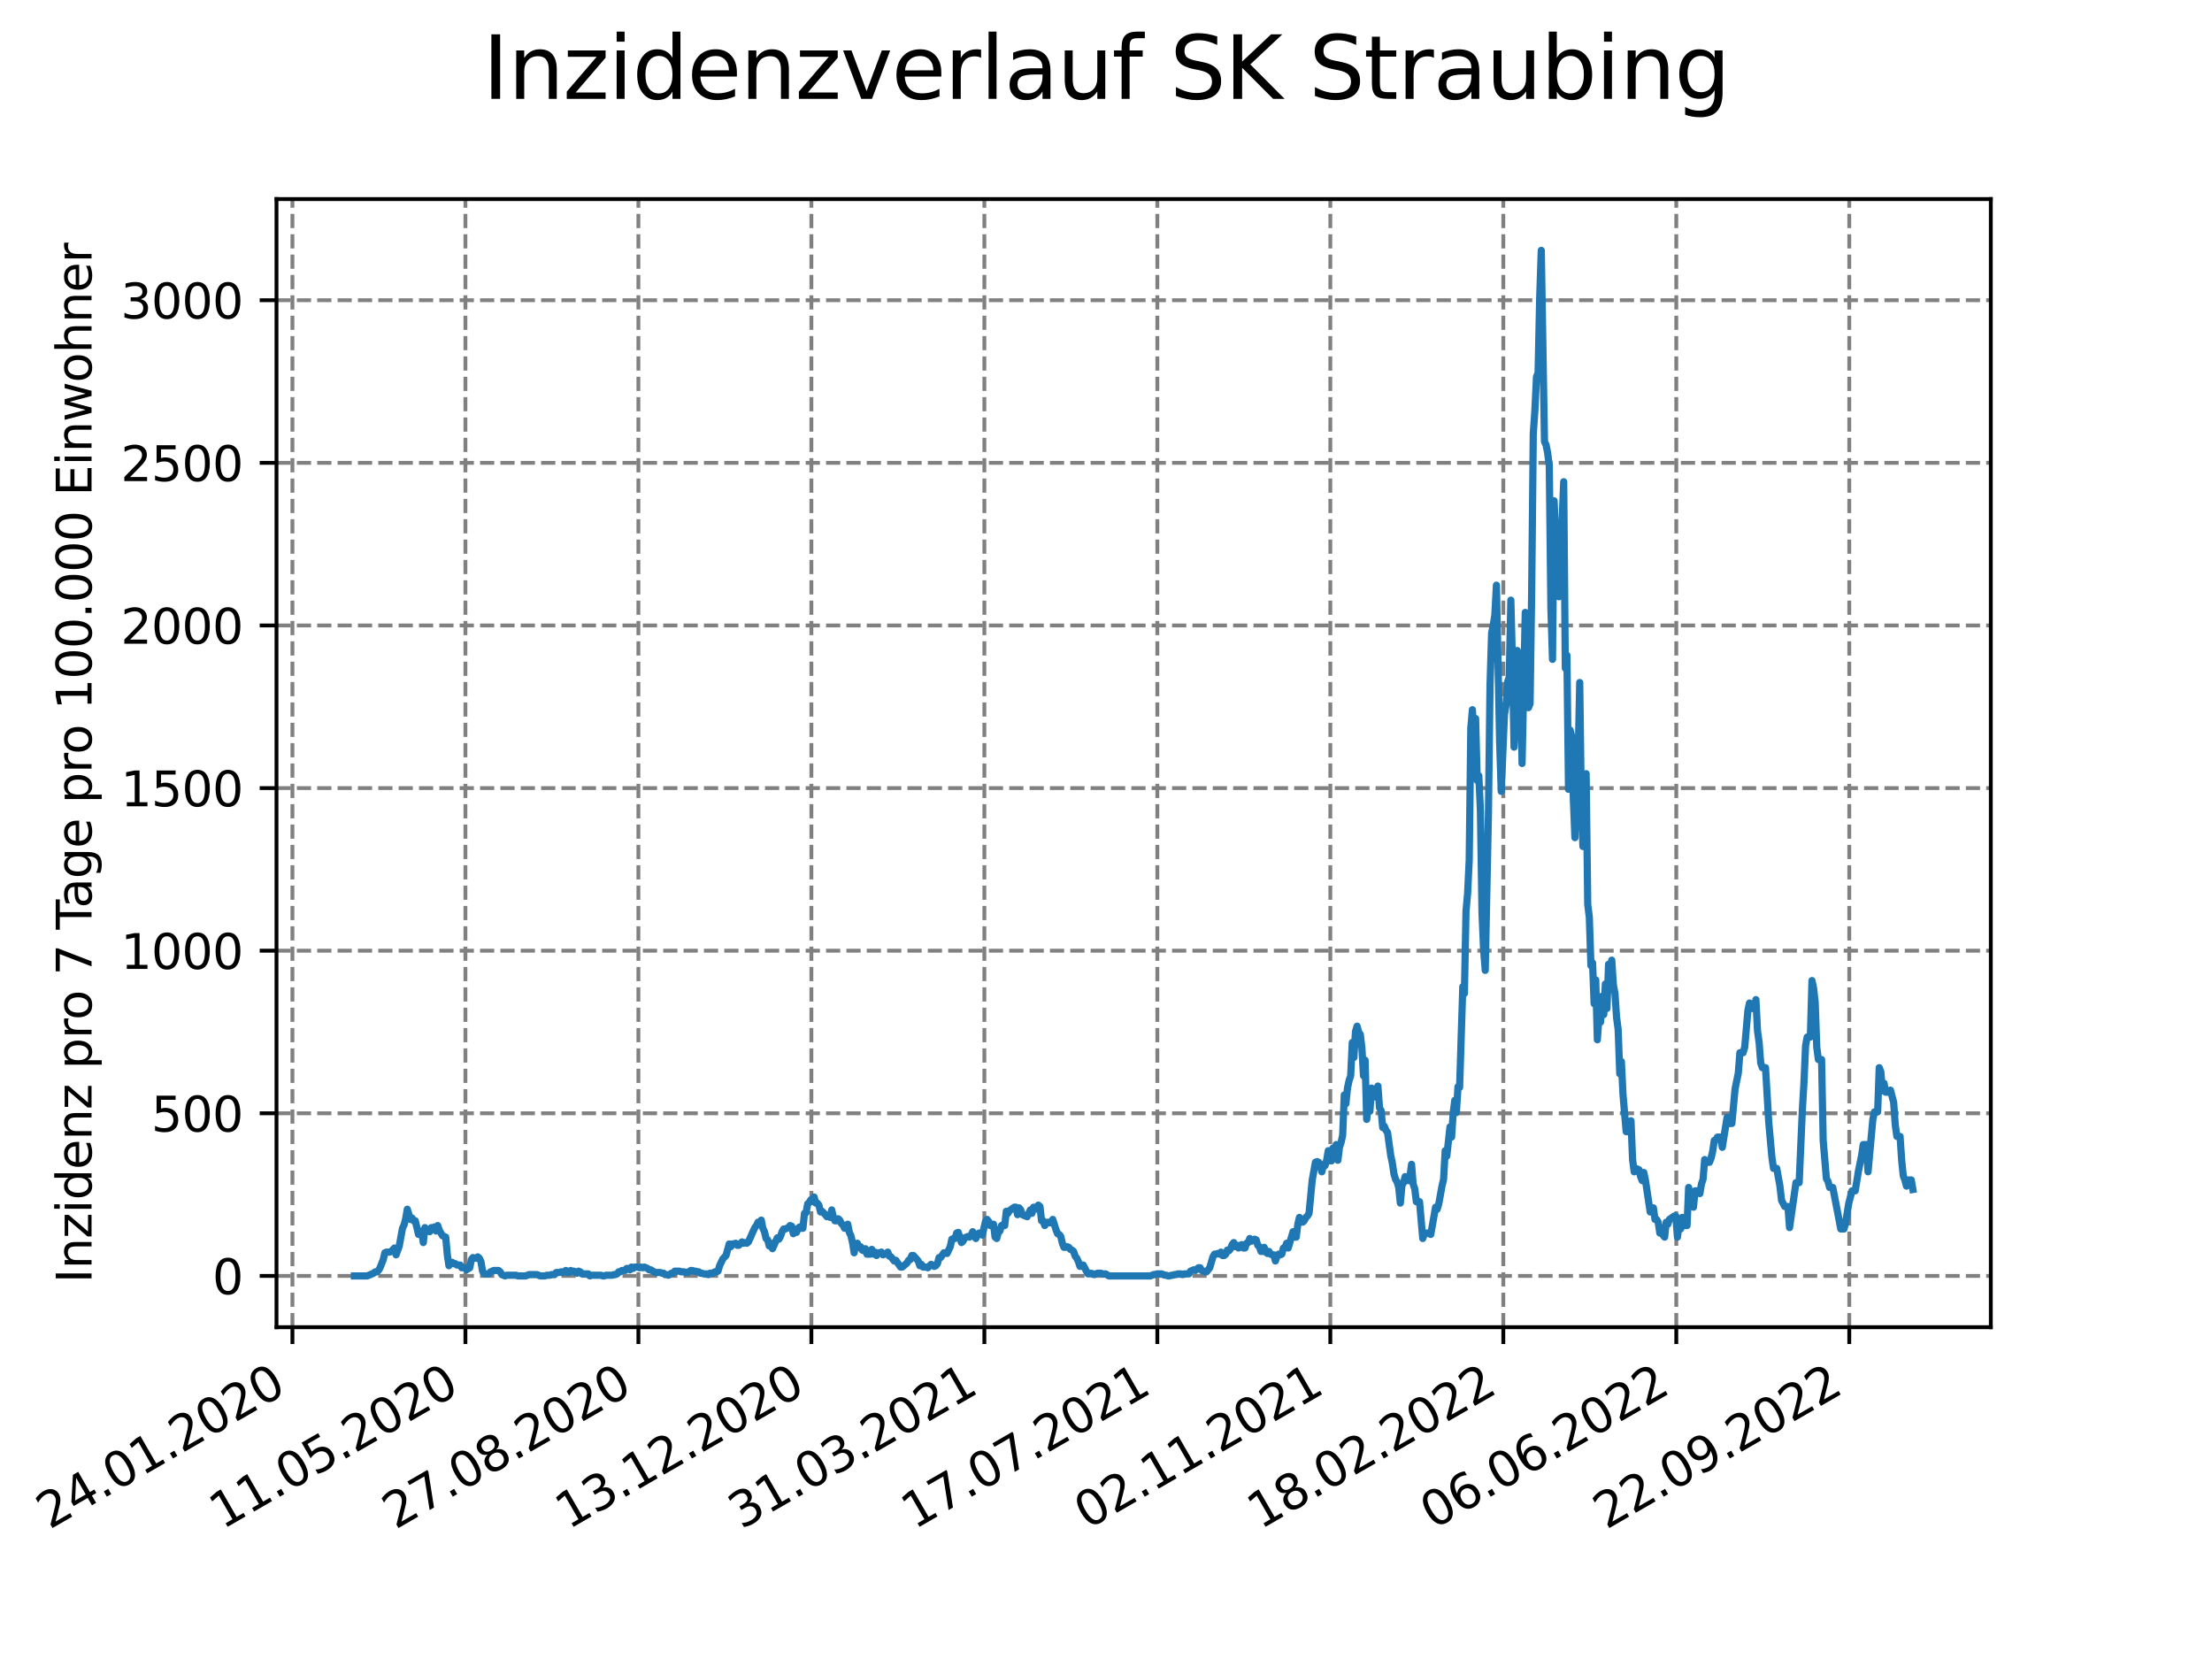 <?xml version="1.0" encoding="utf-8" standalone="no"?>
<!DOCTYPE svg PUBLIC "-//W3C//DTD SVG 1.1//EN"
  "http://www.w3.org/Graphics/SVG/1.1/DTD/svg11.dtd">
<svg xmlns:xlink="http://www.w3.org/1999/xlink" width="460.8pt" height="345.6pt" viewBox="0 0 460.8 345.6" xmlns="http://www.w3.org/2000/svg" version="1.1">
 <defs>
  <style type="text/css">*{stroke-linejoin: round; stroke-linecap: butt}</style>
 </defs>
 <g id="figure_1">
  <g id="patch_1">
   <path d="M 0 345.6 
L 460.8 345.6 
L 460.8 0 
L 0 0 
z
" style="fill: #ffffff"/>
  </g>
  <g id="axes_1">
   <g id="patch_2">
    <path d="M 57.6 276.48 
L 414.72 276.48 
L 414.72 41.472 
L 57.6 41.472 
z
" style="fill: #ffffff"/>
   </g>
   <g id="matplotlib.axis_1">
    <g id="xtick_1">
     <g id="line2d_1">
      <path d="M 60.917 276.48 
L 60.917 41.472 
" clip-path="url(#p230c31177e)" style="fill: none; stroke-dasharray: 2.96,1.28; stroke-dashoffset: 0; stroke: #808080; stroke-width: 0.8"/>
     </g>
     <g id="line2d_2">
      <defs>
       <path id="m45a1f964cc" d="M 0 0 
L 0 3.5 
" style="stroke: #000000; stroke-width: 0.8"/>
      </defs>
      <g>
       <use xlink:href="#m45a1f964cc" x="60.917" y="276.48" style="stroke: #000000; stroke-width: 0.8"/>
      </g>
     </g>
     <g id="text_1">
      <!-- 24.01.2020 -->
      <g transform="translate(10.292 318.689) rotate(-30) scale(0.1 -0.1)">
       <defs>
        <path id="DejaVuSans-32" d="M 1228 531 
L 3431 531 
L 3431 0 
L 469 0 
L 469 531 
Q 828 903 1448 1529 
Q 2069 2156 2228 2338 
Q 2531 2678 2651 2914 
Q 2772 3150 2772 3378 
Q 2772 3750 2511 3984 
Q 2250 4219 1831 4219 
Q 1534 4219 1204 4116 
Q 875 4013 500 3803 
L 500 4441 
Q 881 4594 1212 4672 
Q 1544 4750 1819 4750 
Q 2544 4750 2975 4387 
Q 3406 4025 3406 3419 
Q 3406 3131 3298 2873 
Q 3191 2616 2906 2266 
Q 2828 2175 2409 1742 
Q 1991 1309 1228 531 
z
" transform="scale(0.016)"/>
        <path id="DejaVuSans-34" d="M 2419 4116 
L 825 1625 
L 2419 1625 
L 2419 4116 
z
M 2253 4666 
L 3047 4666 
L 3047 1625 
L 3713 1625 
L 3713 1100 
L 3047 1100 
L 3047 0 
L 2419 0 
L 2419 1100 
L 313 1100 
L 313 1709 
L 2253 4666 
z
" transform="scale(0.016)"/>
        <path id="DejaVuSans-2e" d="M 684 794 
L 1344 794 
L 1344 0 
L 684 0 
L 684 794 
z
" transform="scale(0.016)"/>
        <path id="DejaVuSans-30" d="M 2034 4250 
Q 1547 4250 1301 3770 
Q 1056 3291 1056 2328 
Q 1056 1369 1301 889 
Q 1547 409 2034 409 
Q 2525 409 2770 889 
Q 3016 1369 3016 2328 
Q 3016 3291 2770 3770 
Q 2525 4250 2034 4250 
z
M 2034 4750 
Q 2819 4750 3233 4129 
Q 3647 3509 3647 2328 
Q 3647 1150 3233 529 
Q 2819 -91 2034 -91 
Q 1250 -91 836 529 
Q 422 1150 422 2328 
Q 422 3509 836 4129 
Q 1250 4750 2034 4750 
z
" transform="scale(0.016)"/>
        <path id="DejaVuSans-31" d="M 794 531 
L 1825 531 
L 1825 4091 
L 703 3866 
L 703 4441 
L 1819 4666 
L 2450 4666 
L 2450 531 
L 3481 531 
L 3481 0 
L 794 0 
L 794 531 
z
" transform="scale(0.016)"/>
       </defs>
       <use xlink:href="#DejaVuSans-32"/>
       <use xlink:href="#DejaVuSans-34" x="63.623"/>
       <use xlink:href="#DejaVuSans-2e" x="127.246"/>
       <use xlink:href="#DejaVuSans-30" x="159.033"/>
       <use xlink:href="#DejaVuSans-31" x="222.656"/>
       <use xlink:href="#DejaVuSans-2e" x="286.279"/>
       <use xlink:href="#DejaVuSans-32" x="318.066"/>
       <use xlink:href="#DejaVuSans-30" x="381.689"/>
       <use xlink:href="#DejaVuSans-32" x="445.312"/>
       <use xlink:href="#DejaVuSans-30" x="508.936"/>
      </g>
     </g>
    </g>
    <g id="xtick_2">
     <g id="line2d_3">
      <path d="M 96.953 276.48 
L 96.953 41.472 
" clip-path="url(#p230c31177e)" style="fill: none; stroke-dasharray: 2.96,1.28; stroke-dashoffset: 0; stroke: #808080; stroke-width: 0.8"/>
     </g>
     <g id="line2d_4">
      <g>
       <use xlink:href="#m45a1f964cc" x="96.953" y="276.48" style="stroke: #000000; stroke-width: 0.8"/>
      </g>
     </g>
     <g id="text_2">
      <!-- 11.05.2020 -->
      <g transform="translate(46.328 318.689) rotate(-30) scale(0.1 -0.1)">
       <defs>
        <path id="DejaVuSans-35" d="M 691 4666 
L 3169 4666 
L 3169 4134 
L 1269 4134 
L 1269 2991 
Q 1406 3038 1543 3061 
Q 1681 3084 1819 3084 
Q 2600 3084 3056 2656 
Q 3513 2228 3513 1497 
Q 3513 744 3044 326 
Q 2575 -91 1722 -91 
Q 1428 -91 1123 -41 
Q 819 9 494 109 
L 494 744 
Q 775 591 1075 516 
Q 1375 441 1709 441 
Q 2250 441 2565 725 
Q 2881 1009 2881 1497 
Q 2881 1984 2565 2268 
Q 2250 2553 1709 2553 
Q 1456 2553 1204 2497 
Q 953 2441 691 2322 
L 691 4666 
z
" transform="scale(0.016)"/>
       </defs>
       <use xlink:href="#DejaVuSans-31"/>
       <use xlink:href="#DejaVuSans-31" x="63.623"/>
       <use xlink:href="#DejaVuSans-2e" x="127.246"/>
       <use xlink:href="#DejaVuSans-30" x="159.033"/>
       <use xlink:href="#DejaVuSans-35" x="222.656"/>
       <use xlink:href="#DejaVuSans-2e" x="286.279"/>
       <use xlink:href="#DejaVuSans-32" x="318.066"/>
       <use xlink:href="#DejaVuSans-30" x="381.689"/>
       <use xlink:href="#DejaVuSans-32" x="445.312"/>
       <use xlink:href="#DejaVuSans-30" x="508.936"/>
      </g>
     </g>
    </g>
    <g id="xtick_3">
     <g id="line2d_5">
      <path d="M 132.988 276.48 
L 132.988 41.472 
" clip-path="url(#p230c31177e)" style="fill: none; stroke-dasharray: 2.96,1.28; stroke-dashoffset: 0; stroke: #808080; stroke-width: 0.8"/>
     </g>
     <g id="line2d_6">
      <g>
       <use xlink:href="#m45a1f964cc" x="132.988" y="276.48" style="stroke: #000000; stroke-width: 0.8"/>
      </g>
     </g>
     <g id="text_3">
      <!-- 27.08.2020 -->
      <g transform="translate(82.363 318.689) rotate(-30) scale(0.1 -0.1)">
       <defs>
        <path id="DejaVuSans-37" d="M 525 4666 
L 3525 4666 
L 3525 4397 
L 1831 0 
L 1172 0 
L 2766 4134 
L 525 4134 
L 525 4666 
z
" transform="scale(0.016)"/>
        <path id="DejaVuSans-38" d="M 2034 2216 
Q 1584 2216 1326 1975 
Q 1069 1734 1069 1313 
Q 1069 891 1326 650 
Q 1584 409 2034 409 
Q 2484 409 2743 651 
Q 3003 894 3003 1313 
Q 3003 1734 2745 1975 
Q 2488 2216 2034 2216 
z
M 1403 2484 
Q 997 2584 770 2862 
Q 544 3141 544 3541 
Q 544 4100 942 4425 
Q 1341 4750 2034 4750 
Q 2731 4750 3128 4425 
Q 3525 4100 3525 3541 
Q 3525 3141 3298 2862 
Q 3072 2584 2669 2484 
Q 3125 2378 3379 2068 
Q 3634 1759 3634 1313 
Q 3634 634 3220 271 
Q 2806 -91 2034 -91 
Q 1263 -91 848 271 
Q 434 634 434 1313 
Q 434 1759 690 2068 
Q 947 2378 1403 2484 
z
M 1172 3481 
Q 1172 3119 1398 2916 
Q 1625 2713 2034 2713 
Q 2441 2713 2670 2916 
Q 2900 3119 2900 3481 
Q 2900 3844 2670 4047 
Q 2441 4250 2034 4250 
Q 1625 4250 1398 4047 
Q 1172 3844 1172 3481 
z
" transform="scale(0.016)"/>
       </defs>
       <use xlink:href="#DejaVuSans-32"/>
       <use xlink:href="#DejaVuSans-37" x="63.623"/>
       <use xlink:href="#DejaVuSans-2e" x="127.246"/>
       <use xlink:href="#DejaVuSans-30" x="159.033"/>
       <use xlink:href="#DejaVuSans-38" x="222.656"/>
       <use xlink:href="#DejaVuSans-2e" x="286.279"/>
       <use xlink:href="#DejaVuSans-32" x="318.066"/>
       <use xlink:href="#DejaVuSans-30" x="381.689"/>
       <use xlink:href="#DejaVuSans-32" x="445.312"/>
       <use xlink:href="#DejaVuSans-30" x="508.936"/>
      </g>
     </g>
    </g>
    <g id="xtick_4">
     <g id="line2d_7">
      <path d="M 169.024 276.48 
L 169.024 41.472 
" clip-path="url(#p230c31177e)" style="fill: none; stroke-dasharray: 2.96,1.28; stroke-dashoffset: 0; stroke: #808080; stroke-width: 0.8"/>
     </g>
     <g id="line2d_8">
      <g>
       <use xlink:href="#m45a1f964cc" x="169.024" y="276.48" style="stroke: #000000; stroke-width: 0.8"/>
      </g>
     </g>
     <g id="text_4">
      <!-- 13.12.2020 -->
      <g transform="translate(118.399 318.689) rotate(-30) scale(0.1 -0.1)">
       <defs>
        <path id="DejaVuSans-33" d="M 2597 2516 
Q 3050 2419 3304 2112 
Q 3559 1806 3559 1356 
Q 3559 666 3084 287 
Q 2609 -91 1734 -91 
Q 1441 -91 1130 -33 
Q 819 25 488 141 
L 488 750 
Q 750 597 1062 519 
Q 1375 441 1716 441 
Q 2309 441 2620 675 
Q 2931 909 2931 1356 
Q 2931 1769 2642 2001 
Q 2353 2234 1838 2234 
L 1294 2234 
L 1294 2753 
L 1863 2753 
Q 2328 2753 2575 2939 
Q 2822 3125 2822 3475 
Q 2822 3834 2567 4026 
Q 2313 4219 1838 4219 
Q 1578 4219 1281 4162 
Q 984 4106 628 3988 
L 628 4550 
Q 988 4650 1302 4700 
Q 1616 4750 1894 4750 
Q 2613 4750 3031 4423 
Q 3450 4097 3450 3541 
Q 3450 3153 3228 2886 
Q 3006 2619 2597 2516 
z
" transform="scale(0.016)"/>
       </defs>
       <use xlink:href="#DejaVuSans-31"/>
       <use xlink:href="#DejaVuSans-33" x="63.623"/>
       <use xlink:href="#DejaVuSans-2e" x="127.246"/>
       <use xlink:href="#DejaVuSans-31" x="159.033"/>
       <use xlink:href="#DejaVuSans-32" x="222.656"/>
       <use xlink:href="#DejaVuSans-2e" x="286.279"/>
       <use xlink:href="#DejaVuSans-32" x="318.066"/>
       <use xlink:href="#DejaVuSans-30" x="381.689"/>
       <use xlink:href="#DejaVuSans-32" x="445.312"/>
       <use xlink:href="#DejaVuSans-30" x="508.936"/>
      </g>
     </g>
    </g>
    <g id="xtick_5">
     <g id="line2d_9">
      <path d="M 205.06 276.48 
L 205.06 41.472 
" clip-path="url(#p230c31177e)" style="fill: none; stroke-dasharray: 2.96,1.28; stroke-dashoffset: 0; stroke: #808080; stroke-width: 0.8"/>
     </g>
     <g id="line2d_10">
      <g>
       <use xlink:href="#m45a1f964cc" x="205.06" y="276.48" style="stroke: #000000; stroke-width: 0.8"/>
      </g>
     </g>
     <g id="text_5">
      <!-- 31.03.2021 -->
      <g transform="translate(154.435 318.689) rotate(-30) scale(0.1 -0.1)">
       <use xlink:href="#DejaVuSans-33"/>
       <use xlink:href="#DejaVuSans-31" x="63.623"/>
       <use xlink:href="#DejaVuSans-2e" x="127.246"/>
       <use xlink:href="#DejaVuSans-30" x="159.033"/>
       <use xlink:href="#DejaVuSans-33" x="222.656"/>
       <use xlink:href="#DejaVuSans-2e" x="286.279"/>
       <use xlink:href="#DejaVuSans-32" x="318.066"/>
       <use xlink:href="#DejaVuSans-30" x="381.689"/>
       <use xlink:href="#DejaVuSans-32" x="445.312"/>
       <use xlink:href="#DejaVuSans-31" x="508.936"/>
      </g>
     </g>
    </g>
    <g id="xtick_6">
     <g id="line2d_11">
      <path d="M 241.095 276.48 
L 241.095 41.472 
" clip-path="url(#p230c31177e)" style="fill: none; stroke-dasharray: 2.96,1.28; stroke-dashoffset: 0; stroke: #808080; stroke-width: 0.8"/>
     </g>
     <g id="line2d_12">
      <g>
       <use xlink:href="#m45a1f964cc" x="241.095" y="276.48" style="stroke: #000000; stroke-width: 0.8"/>
      </g>
     </g>
     <g id="text_6">
      <!-- 17.07.2021 -->
      <g transform="translate(190.47 318.689) rotate(-30) scale(0.1 -0.1)">
       <use xlink:href="#DejaVuSans-31"/>
       <use xlink:href="#DejaVuSans-37" x="63.623"/>
       <use xlink:href="#DejaVuSans-2e" x="127.246"/>
       <use xlink:href="#DejaVuSans-30" x="159.033"/>
       <use xlink:href="#DejaVuSans-37" x="222.656"/>
       <use xlink:href="#DejaVuSans-2e" x="286.279"/>
       <use xlink:href="#DejaVuSans-32" x="318.066"/>
       <use xlink:href="#DejaVuSans-30" x="381.689"/>
       <use xlink:href="#DejaVuSans-32" x="445.312"/>
       <use xlink:href="#DejaVuSans-31" x="508.936"/>
      </g>
     </g>
    </g>
    <g id="xtick_7">
     <g id="line2d_13">
      <path d="M 277.131 276.48 
L 277.131 41.472 
" clip-path="url(#p230c31177e)" style="fill: none; stroke-dasharray: 2.96,1.28; stroke-dashoffset: 0; stroke: #808080; stroke-width: 0.8"/>
     </g>
     <g id="line2d_14">
      <g>
       <use xlink:href="#m45a1f964cc" x="277.131" y="276.48" style="stroke: #000000; stroke-width: 0.8"/>
      </g>
     </g>
     <g id="text_7">
      <!-- 02.11.2021 -->
      <g transform="translate(226.506 318.689) rotate(-30) scale(0.1 -0.1)">
       <use xlink:href="#DejaVuSans-30"/>
       <use xlink:href="#DejaVuSans-32" x="63.623"/>
       <use xlink:href="#DejaVuSans-2e" x="127.246"/>
       <use xlink:href="#DejaVuSans-31" x="159.033"/>
       <use xlink:href="#DejaVuSans-31" x="222.656"/>
       <use xlink:href="#DejaVuSans-2e" x="286.279"/>
       <use xlink:href="#DejaVuSans-32" x="318.066"/>
       <use xlink:href="#DejaVuSans-30" x="381.689"/>
       <use xlink:href="#DejaVuSans-32" x="445.312"/>
       <use xlink:href="#DejaVuSans-31" x="508.936"/>
      </g>
     </g>
    </g>
    <g id="xtick_8">
     <g id="line2d_15">
      <path d="M 313.167 276.48 
L 313.167 41.472 
" clip-path="url(#p230c31177e)" style="fill: none; stroke-dasharray: 2.96,1.28; stroke-dashoffset: 0; stroke: #808080; stroke-width: 0.8"/>
     </g>
     <g id="line2d_16">
      <g>
       <use xlink:href="#m45a1f964cc" x="313.167" y="276.48" style="stroke: #000000; stroke-width: 0.8"/>
      </g>
     </g>
     <g id="text_8">
      <!-- 18.02.2022 -->
      <g transform="translate(262.542 318.689) rotate(-30) scale(0.1 -0.1)">
       <use xlink:href="#DejaVuSans-31"/>
       <use xlink:href="#DejaVuSans-38" x="63.623"/>
       <use xlink:href="#DejaVuSans-2e" x="127.246"/>
       <use xlink:href="#DejaVuSans-30" x="159.033"/>
       <use xlink:href="#DejaVuSans-32" x="222.656"/>
       <use xlink:href="#DejaVuSans-2e" x="286.279"/>
       <use xlink:href="#DejaVuSans-32" x="318.066"/>
       <use xlink:href="#DejaVuSans-30" x="381.689"/>
       <use xlink:href="#DejaVuSans-32" x="445.312"/>
       <use xlink:href="#DejaVuSans-32" x="508.936"/>
      </g>
     </g>
    </g>
    <g id="xtick_9">
     <g id="line2d_17">
      <path d="M 349.202 276.48 
L 349.202 41.472 
" clip-path="url(#p230c31177e)" style="fill: none; stroke-dasharray: 2.96,1.28; stroke-dashoffset: 0; stroke: #808080; stroke-width: 0.8"/>
     </g>
     <g id="line2d_18">
      <g>
       <use xlink:href="#m45a1f964cc" x="349.202" y="276.48" style="stroke: #000000; stroke-width: 0.8"/>
      </g>
     </g>
     <g id="text_9">
      <!-- 06.06.2022 -->
      <g transform="translate(298.577 318.689) rotate(-30) scale(0.1 -0.1)">
       <defs>
        <path id="DejaVuSans-36" d="M 2113 2584 
Q 1688 2584 1439 2293 
Q 1191 2003 1191 1497 
Q 1191 994 1439 701 
Q 1688 409 2113 409 
Q 2538 409 2786 701 
Q 3034 994 3034 1497 
Q 3034 2003 2786 2293 
Q 2538 2584 2113 2584 
z
M 3366 4563 
L 3366 3988 
Q 3128 4100 2886 4159 
Q 2644 4219 2406 4219 
Q 1781 4219 1451 3797 
Q 1122 3375 1075 2522 
Q 1259 2794 1537 2939 
Q 1816 3084 2150 3084 
Q 2853 3084 3261 2657 
Q 3669 2231 3669 1497 
Q 3669 778 3244 343 
Q 2819 -91 2113 -91 
Q 1303 -91 875 529 
Q 447 1150 447 2328 
Q 447 3434 972 4092 
Q 1497 4750 2381 4750 
Q 2619 4750 2861 4703 
Q 3103 4656 3366 4563 
z
" transform="scale(0.016)"/>
       </defs>
       <use xlink:href="#DejaVuSans-30"/>
       <use xlink:href="#DejaVuSans-36" x="63.623"/>
       <use xlink:href="#DejaVuSans-2e" x="127.246"/>
       <use xlink:href="#DejaVuSans-30" x="159.033"/>
       <use xlink:href="#DejaVuSans-36" x="222.656"/>
       <use xlink:href="#DejaVuSans-2e" x="286.279"/>
       <use xlink:href="#DejaVuSans-32" x="318.066"/>
       <use xlink:href="#DejaVuSans-30" x="381.689"/>
       <use xlink:href="#DejaVuSans-32" x="445.312"/>
       <use xlink:href="#DejaVuSans-32" x="508.936"/>
      </g>
     </g>
    </g>
    <g id="xtick_10">
     <g id="line2d_19">
      <path d="M 385.238 276.48 
L 385.238 41.472 
" clip-path="url(#p230c31177e)" style="fill: none; stroke-dasharray: 2.96,1.28; stroke-dashoffset: 0; stroke: #808080; stroke-width: 0.8"/>
     </g>
     <g id="line2d_20">
      <g>
       <use xlink:href="#m45a1f964cc" x="385.238" y="276.48" style="stroke: #000000; stroke-width: 0.8"/>
      </g>
     </g>
     <g id="text_10">
      <!-- 22.09.2022 -->
      <g transform="translate(334.613 318.689) rotate(-30) scale(0.1 -0.1)">
       <defs>
        <path id="DejaVuSans-39" d="M 703 97 
L 703 672 
Q 941 559 1184 500 
Q 1428 441 1663 441 
Q 2288 441 2617 861 
Q 2947 1281 2994 2138 
Q 2813 1869 2534 1725 
Q 2256 1581 1919 1581 
Q 1219 1581 811 2004 
Q 403 2428 403 3163 
Q 403 3881 828 4315 
Q 1253 4750 1959 4750 
Q 2769 4750 3195 4129 
Q 3622 3509 3622 2328 
Q 3622 1225 3098 567 
Q 2575 -91 1691 -91 
Q 1453 -91 1209 -44 
Q 966 3 703 97 
z
M 1959 2075 
Q 2384 2075 2632 2365 
Q 2881 2656 2881 3163 
Q 2881 3666 2632 3958 
Q 2384 4250 1959 4250 
Q 1534 4250 1286 3958 
Q 1038 3666 1038 3163 
Q 1038 2656 1286 2365 
Q 1534 2075 1959 2075 
z
" transform="scale(0.016)"/>
       </defs>
       <use xlink:href="#DejaVuSans-32"/>
       <use xlink:href="#DejaVuSans-32" x="63.623"/>
       <use xlink:href="#DejaVuSans-2e" x="127.246"/>
       <use xlink:href="#DejaVuSans-30" x="159.033"/>
       <use xlink:href="#DejaVuSans-39" x="222.656"/>
       <use xlink:href="#DejaVuSans-2e" x="286.279"/>
       <use xlink:href="#DejaVuSans-32" x="318.066"/>
       <use xlink:href="#DejaVuSans-30" x="381.689"/>
       <use xlink:href="#DejaVuSans-32" x="445.312"/>
       <use xlink:href="#DejaVuSans-32" x="508.936"/>
      </g>
     </g>
    </g>
   </g>
   <g id="matplotlib.axis_2">
    <g id="ytick_1">
     <g id="line2d_21">
      <path d="M 57.6 265.798 
L 414.72 265.798 
" clip-path="url(#p230c31177e)" style="fill: none; stroke-dasharray: 2.96,1.28; stroke-dashoffset: 0; stroke: #808080; stroke-width: 0.8"/>
     </g>
     <g id="line2d_22">
      <defs>
       <path id="m1c99c1d107" d="M 0 0 
L -3.5 0 
" style="stroke: #000000; stroke-width: 0.8"/>
      </defs>
      <g>
       <use xlink:href="#m1c99c1d107" x="57.6" y="265.798" style="stroke: #000000; stroke-width: 0.8"/>
      </g>
     </g>
     <g id="text_11">
      <!-- 0 -->
      <g transform="translate(44.237 269.597) scale(0.1 -0.1)">
       <use xlink:href="#DejaVuSans-30"/>
      </g>
     </g>
    </g>
    <g id="ytick_2">
     <g id="line2d_23">
      <path d="M 57.6 231.922 
L 414.72 231.922 
" clip-path="url(#p230c31177e)" style="fill: none; stroke-dasharray: 2.96,1.28; stroke-dashoffset: 0; stroke: #808080; stroke-width: 0.8"/>
     </g>
     <g id="line2d_24">
      <g>
       <use xlink:href="#m1c99c1d107" x="57.6" y="231.922" style="stroke: #000000; stroke-width: 0.8"/>
      </g>
     </g>
     <g id="text_12">
      <!-- 500 -->
      <g transform="translate(31.512 235.721) scale(0.1 -0.1)">
       <use xlink:href="#DejaVuSans-35"/>
       <use xlink:href="#DejaVuSans-30" x="63.623"/>
       <use xlink:href="#DejaVuSans-30" x="127.246"/>
      </g>
     </g>
    </g>
    <g id="ytick_3">
     <g id="line2d_25">
      <path d="M 57.6 198.046 
L 414.72 198.046 
" clip-path="url(#p230c31177e)" style="fill: none; stroke-dasharray: 2.96,1.28; stroke-dashoffset: 0; stroke: #808080; stroke-width: 0.8"/>
     </g>
     <g id="line2d_26">
      <g>
       <use xlink:href="#m1c99c1d107" x="57.6" y="198.046" style="stroke: #000000; stroke-width: 0.8"/>
      </g>
     </g>
     <g id="text_13">
      <!-- 1000 -->
      <g transform="translate(25.15 201.845) scale(0.1 -0.1)">
       <use xlink:href="#DejaVuSans-31"/>
       <use xlink:href="#DejaVuSans-30" x="63.623"/>
       <use xlink:href="#DejaVuSans-30" x="127.246"/>
       <use xlink:href="#DejaVuSans-30" x="190.869"/>
      </g>
     </g>
    </g>
    <g id="ytick_4">
     <g id="line2d_27">
      <path d="M 57.6 164.17 
L 414.72 164.17 
" clip-path="url(#p230c31177e)" style="fill: none; stroke-dasharray: 2.96,1.28; stroke-dashoffset: 0; stroke: #808080; stroke-width: 0.8"/>
     </g>
     <g id="line2d_28">
      <g>
       <use xlink:href="#m1c99c1d107" x="57.6" y="164.17" style="stroke: #000000; stroke-width: 0.8"/>
      </g>
     </g>
     <g id="text_14">
      <!-- 1500 -->
      <g transform="translate(25.15 167.969) scale(0.1 -0.1)">
       <use xlink:href="#DejaVuSans-31"/>
       <use xlink:href="#DejaVuSans-35" x="63.623"/>
       <use xlink:href="#DejaVuSans-30" x="127.246"/>
       <use xlink:href="#DejaVuSans-30" x="190.869"/>
      </g>
     </g>
    </g>
    <g id="ytick_5">
     <g id="line2d_29">
      <path d="M 57.6 130.294 
L 414.72 130.294 
" clip-path="url(#p230c31177e)" style="fill: none; stroke-dasharray: 2.96,1.28; stroke-dashoffset: 0; stroke: #808080; stroke-width: 0.8"/>
     </g>
     <g id="line2d_30">
      <g>
       <use xlink:href="#m1c99c1d107" x="57.6" y="130.294" style="stroke: #000000; stroke-width: 0.8"/>
      </g>
     </g>
     <g id="text_15">
      <!-- 2000 -->
      <g transform="translate(25.15 134.093) scale(0.1 -0.1)">
       <use xlink:href="#DejaVuSans-32"/>
       <use xlink:href="#DejaVuSans-30" x="63.623"/>
       <use xlink:href="#DejaVuSans-30" x="127.246"/>
       <use xlink:href="#DejaVuSans-30" x="190.869"/>
      </g>
     </g>
    </g>
    <g id="ytick_6">
     <g id="line2d_31">
      <path d="M 57.6 96.418 
L 414.72 96.418 
" clip-path="url(#p230c31177e)" style="fill: none; stroke-dasharray: 2.96,1.28; stroke-dashoffset: 0; stroke: #808080; stroke-width: 0.8"/>
     </g>
     <g id="line2d_32">
      <g>
       <use xlink:href="#m1c99c1d107" x="57.6" y="96.418" style="stroke: #000000; stroke-width: 0.8"/>
      </g>
     </g>
     <g id="text_16">
      <!-- 2500 -->
      <g transform="translate(25.15 100.217) scale(0.1 -0.1)">
       <use xlink:href="#DejaVuSans-32"/>
       <use xlink:href="#DejaVuSans-35" x="63.623"/>
       <use xlink:href="#DejaVuSans-30" x="127.246"/>
       <use xlink:href="#DejaVuSans-30" x="190.869"/>
      </g>
     </g>
    </g>
    <g id="ytick_7">
     <g id="line2d_33">
      <path d="M 57.6 62.541 
L 414.72 62.541 
" clip-path="url(#p230c31177e)" style="fill: none; stroke-dasharray: 2.96,1.28; stroke-dashoffset: 0; stroke: #808080; stroke-width: 0.8"/>
     </g>
     <g id="line2d_34">
      <g>
       <use xlink:href="#m1c99c1d107" x="57.6" y="62.541" style="stroke: #000000; stroke-width: 0.8"/>
      </g>
     </g>
     <g id="text_17">
      <!-- 3000 -->
      <g transform="translate(25.15 66.341) scale(0.1 -0.1)">
       <use xlink:href="#DejaVuSans-33"/>
       <use xlink:href="#DejaVuSans-30" x="63.623"/>
       <use xlink:href="#DejaVuSans-30" x="127.246"/>
       <use xlink:href="#DejaVuSans-30" x="190.869"/>
      </g>
     </g>
    </g>
    <g id="text_18">
     <!-- Inzidenz pro 7 Tage pro 100.000 Einwohner -->
     <g transform="translate(19.07 267.301) rotate(-90) scale(0.1 -0.1)">
      <defs>
       <path id="DejaVuSans-49" d="M 628 4666 
L 1259 4666 
L 1259 0 
L 628 0 
L 628 4666 
z
" transform="scale(0.016)"/>
       <path id="DejaVuSans-6e" d="M 3513 2113 
L 3513 0 
L 2938 0 
L 2938 2094 
Q 2938 2591 2744 2837 
Q 2550 3084 2163 3084 
Q 1697 3084 1428 2787 
Q 1159 2491 1159 1978 
L 1159 0 
L 581 0 
L 581 3500 
L 1159 3500 
L 1159 2956 
Q 1366 3272 1645 3428 
Q 1925 3584 2291 3584 
Q 2894 3584 3203 3211 
Q 3513 2838 3513 2113 
z
" transform="scale(0.016)"/>
       <path id="DejaVuSans-7a" d="M 353 3500 
L 3084 3500 
L 3084 2975 
L 922 459 
L 3084 459 
L 3084 0 
L 275 0 
L 275 525 
L 2438 3041 
L 353 3041 
L 353 3500 
z
" transform="scale(0.016)"/>
       <path id="DejaVuSans-69" d="M 603 3500 
L 1178 3500 
L 1178 0 
L 603 0 
L 603 3500 
z
M 603 4863 
L 1178 4863 
L 1178 4134 
L 603 4134 
L 603 4863 
z
" transform="scale(0.016)"/>
       <path id="DejaVuSans-64" d="M 2906 2969 
L 2906 4863 
L 3481 4863 
L 3481 0 
L 2906 0 
L 2906 525 
Q 2725 213 2448 61 
Q 2172 -91 1784 -91 
Q 1150 -91 751 415 
Q 353 922 353 1747 
Q 353 2572 751 3078 
Q 1150 3584 1784 3584 
Q 2172 3584 2448 3432 
Q 2725 3281 2906 2969 
z
M 947 1747 
Q 947 1113 1208 752 
Q 1469 391 1925 391 
Q 2381 391 2643 752 
Q 2906 1113 2906 1747 
Q 2906 2381 2643 2742 
Q 2381 3103 1925 3103 
Q 1469 3103 1208 2742 
Q 947 2381 947 1747 
z
" transform="scale(0.016)"/>
       <path id="DejaVuSans-65" d="M 3597 1894 
L 3597 1613 
L 953 1613 
Q 991 1019 1311 708 
Q 1631 397 2203 397 
Q 2534 397 2845 478 
Q 3156 559 3463 722 
L 3463 178 
Q 3153 47 2828 -22 
Q 2503 -91 2169 -91 
Q 1331 -91 842 396 
Q 353 884 353 1716 
Q 353 2575 817 3079 
Q 1281 3584 2069 3584 
Q 2775 3584 3186 3129 
Q 3597 2675 3597 1894 
z
M 3022 2063 
Q 3016 2534 2758 2815 
Q 2500 3097 2075 3097 
Q 1594 3097 1305 2825 
Q 1016 2553 972 2059 
L 3022 2063 
z
" transform="scale(0.016)"/>
       <path id="DejaVuSans-20" transform="scale(0.016)"/>
       <path id="DejaVuSans-70" d="M 1159 525 
L 1159 -1331 
L 581 -1331 
L 581 3500 
L 1159 3500 
L 1159 2969 
Q 1341 3281 1617 3432 
Q 1894 3584 2278 3584 
Q 2916 3584 3314 3078 
Q 3713 2572 3713 1747 
Q 3713 922 3314 415 
Q 2916 -91 2278 -91 
Q 1894 -91 1617 61 
Q 1341 213 1159 525 
z
M 3116 1747 
Q 3116 2381 2855 2742 
Q 2594 3103 2138 3103 
Q 1681 3103 1420 2742 
Q 1159 2381 1159 1747 
Q 1159 1113 1420 752 
Q 1681 391 2138 391 
Q 2594 391 2855 752 
Q 3116 1113 3116 1747 
z
" transform="scale(0.016)"/>
       <path id="DejaVuSans-72" d="M 2631 2963 
Q 2534 3019 2420 3045 
Q 2306 3072 2169 3072 
Q 1681 3072 1420 2755 
Q 1159 2438 1159 1844 
L 1159 0 
L 581 0 
L 581 3500 
L 1159 3500 
L 1159 2956 
Q 1341 3275 1631 3429 
Q 1922 3584 2338 3584 
Q 2397 3584 2469 3576 
Q 2541 3569 2628 3553 
L 2631 2963 
z
" transform="scale(0.016)"/>
       <path id="DejaVuSans-6f" d="M 1959 3097 
Q 1497 3097 1228 2736 
Q 959 2375 959 1747 
Q 959 1119 1226 758 
Q 1494 397 1959 397 
Q 2419 397 2687 759 
Q 2956 1122 2956 1747 
Q 2956 2369 2687 2733 
Q 2419 3097 1959 3097 
z
M 1959 3584 
Q 2709 3584 3137 3096 
Q 3566 2609 3566 1747 
Q 3566 888 3137 398 
Q 2709 -91 1959 -91 
Q 1206 -91 779 398 
Q 353 888 353 1747 
Q 353 2609 779 3096 
Q 1206 3584 1959 3584 
z
" transform="scale(0.016)"/>
       <path id="DejaVuSans-54" d="M -19 4666 
L 3928 4666 
L 3928 4134 
L 2272 4134 
L 2272 0 
L 1638 0 
L 1638 4134 
L -19 4134 
L -19 4666 
z
" transform="scale(0.016)"/>
       <path id="DejaVuSans-61" d="M 2194 1759 
Q 1497 1759 1228 1600 
Q 959 1441 959 1056 
Q 959 750 1161 570 
Q 1363 391 1709 391 
Q 2188 391 2477 730 
Q 2766 1069 2766 1631 
L 2766 1759 
L 2194 1759 
z
M 3341 1997 
L 3341 0 
L 2766 0 
L 2766 531 
Q 2569 213 2275 61 
Q 1981 -91 1556 -91 
Q 1019 -91 701 211 
Q 384 513 384 1019 
Q 384 1609 779 1909 
Q 1175 2209 1959 2209 
L 2766 2209 
L 2766 2266 
Q 2766 2663 2505 2880 
Q 2244 3097 1772 3097 
Q 1472 3097 1187 3025 
Q 903 2953 641 2809 
L 641 3341 
Q 956 3463 1253 3523 
Q 1550 3584 1831 3584 
Q 2591 3584 2966 3190 
Q 3341 2797 3341 1997 
z
" transform="scale(0.016)"/>
       <path id="DejaVuSans-67" d="M 2906 1791 
Q 2906 2416 2648 2759 
Q 2391 3103 1925 3103 
Q 1463 3103 1205 2759 
Q 947 2416 947 1791 
Q 947 1169 1205 825 
Q 1463 481 1925 481 
Q 2391 481 2648 825 
Q 2906 1169 2906 1791 
z
M 3481 434 
Q 3481 -459 3084 -895 
Q 2688 -1331 1869 -1331 
Q 1566 -1331 1297 -1286 
Q 1028 -1241 775 -1147 
L 775 -588 
Q 1028 -725 1275 -790 
Q 1522 -856 1778 -856 
Q 2344 -856 2625 -561 
Q 2906 -266 2906 331 
L 2906 616 
Q 2728 306 2450 153 
Q 2172 0 1784 0 
Q 1141 0 747 490 
Q 353 981 353 1791 
Q 353 2603 747 3093 
Q 1141 3584 1784 3584 
Q 2172 3584 2450 3431 
Q 2728 3278 2906 2969 
L 2906 3500 
L 3481 3500 
L 3481 434 
z
" transform="scale(0.016)"/>
       <path id="DejaVuSans-45" d="M 628 4666 
L 3578 4666 
L 3578 4134 
L 1259 4134 
L 1259 2753 
L 3481 2753 
L 3481 2222 
L 1259 2222 
L 1259 531 
L 3634 531 
L 3634 0 
L 628 0 
L 628 4666 
z
" transform="scale(0.016)"/>
       <path id="DejaVuSans-77" d="M 269 3500 
L 844 3500 
L 1563 769 
L 2278 3500 
L 2956 3500 
L 3675 769 
L 4391 3500 
L 4966 3500 
L 4050 0 
L 3372 0 
L 2619 2869 
L 1863 0 
L 1184 0 
L 269 3500 
z
" transform="scale(0.016)"/>
       <path id="DejaVuSans-68" d="M 3513 2113 
L 3513 0 
L 2938 0 
L 2938 2094 
Q 2938 2591 2744 2837 
Q 2550 3084 2163 3084 
Q 1697 3084 1428 2787 
Q 1159 2491 1159 1978 
L 1159 0 
L 581 0 
L 581 4863 
L 1159 4863 
L 1159 2956 
Q 1366 3272 1645 3428 
Q 1925 3584 2291 3584 
Q 2894 3584 3203 3211 
Q 3513 2838 3513 2113 
z
" transform="scale(0.016)"/>
      </defs>
      <use xlink:href="#DejaVuSans-49"/>
      <use xlink:href="#DejaVuSans-6e" x="29.492"/>
      <use xlink:href="#DejaVuSans-7a" x="92.871"/>
      <use xlink:href="#DejaVuSans-69" x="145.361"/>
      <use xlink:href="#DejaVuSans-64" x="173.145"/>
      <use xlink:href="#DejaVuSans-65" x="236.621"/>
      <use xlink:href="#DejaVuSans-6e" x="298.145"/>
      <use xlink:href="#DejaVuSans-7a" x="361.523"/>
      <use xlink:href="#DejaVuSans-20" x="414.014"/>
      <use xlink:href="#DejaVuSans-70" x="445.801"/>
      <use xlink:href="#DejaVuSans-72" x="509.277"/>
      <use xlink:href="#DejaVuSans-6f" x="548.141"/>
      <use xlink:href="#DejaVuSans-20" x="609.322"/>
      <use xlink:href="#DejaVuSans-37" x="641.109"/>
      <use xlink:href="#DejaVuSans-20" x="704.732"/>
      <use xlink:href="#DejaVuSans-54" x="736.52"/>
      <use xlink:href="#DejaVuSans-61" x="781.104"/>
      <use xlink:href="#DejaVuSans-67" x="842.383"/>
      <use xlink:href="#DejaVuSans-65" x="905.859"/>
      <use xlink:href="#DejaVuSans-20" x="967.383"/>
      <use xlink:href="#DejaVuSans-70" x="999.17"/>
      <use xlink:href="#DejaVuSans-72" x="1062.646"/>
      <use xlink:href="#DejaVuSans-6f" x="1101.51"/>
      <use xlink:href="#DejaVuSans-20" x="1162.691"/>
      <use xlink:href="#DejaVuSans-31" x="1194.479"/>
      <use xlink:href="#DejaVuSans-30" x="1258.102"/>
      <use xlink:href="#DejaVuSans-30" x="1321.725"/>
      <use xlink:href="#DejaVuSans-2e" x="1385.348"/>
      <use xlink:href="#DejaVuSans-30" x="1417.135"/>
      <use xlink:href="#DejaVuSans-30" x="1480.758"/>
      <use xlink:href="#DejaVuSans-30" x="1544.381"/>
      <use xlink:href="#DejaVuSans-20" x="1608.004"/>
      <use xlink:href="#DejaVuSans-45" x="1639.791"/>
      <use xlink:href="#DejaVuSans-69" x="1702.975"/>
      <use xlink:href="#DejaVuSans-6e" x="1730.758"/>
      <use xlink:href="#DejaVuSans-77" x="1794.137"/>
      <use xlink:href="#DejaVuSans-6f" x="1875.924"/>
      <use xlink:href="#DejaVuSans-68" x="1937.105"/>
      <use xlink:href="#DejaVuSans-6e" x="2000.484"/>
      <use xlink:href="#DejaVuSans-65" x="2063.863"/>
      <use xlink:href="#DejaVuSans-72" x="2125.387"/>
     </g>
    </g>
   </g>
   <g id="line2d_35">
    <path d="M 73.833 265.798 
L 76.502 265.798 
L 77.837 265.231 
L 78.17 264.947 
L 78.504 264.947 
L 78.838 264.664 
L 79.171 264.097 
L 79.839 262.395 
L 80.172 260.978 
L 80.506 260.836 
L 81.173 260.836 
L 81.507 260.694 
L 82.174 259.985 
L 82.508 261.403 
L 83.175 259.56 
L 83.843 255.874 
L 84.176 255.165 
L 84.51 253.889 
L 84.844 251.905 
L 85.511 254.031 
L 85.845 253.748 
L 86.178 254.315 
L 86.512 254.315 
L 87.179 257.15 
L 87.513 257.15 
L 87.847 256.441 
L 88.18 258.851 
L 88.514 255.732 
L 88.848 256.299 
L 89.515 256.583 
L 89.849 255.732 
L 90.182 256.016 
L 90.516 255.591 
L 90.85 256.441 
L 91.183 255.307 
L 91.517 256.299 
L 92.184 257.434 
L 92.852 257.717 
L 93.185 261.403 
L 93.519 263.671 
L 93.853 262.962 
L 94.186 262.962 
L 94.52 263.246 
L 94.854 263.246 
L 95.187 263.53 
L 95.855 263.53 
L 96.188 264.097 
L 96.856 264.097 
L 97.189 264.522 
L 97.856 264.097 
L 98.19 262.395 
L 98.524 261.97 
L 98.857 262.112 
L 99.191 262.112 
L 99.525 261.828 
L 99.858 262.112 
L 100.192 262.821 
L 100.526 264.805 
L 100.859 265.373 
L 101.86 265.373 
L 102.194 264.947 
L 102.861 264.664 
L 103.862 264.664 
L 104.196 264.947 
L 104.53 265.514 
L 105.197 265.798 
L 105.531 265.656 
L 107.533 265.656 
L 107.866 265.798 
L 109.535 265.798 
L 110.202 265.514 
L 111.87 265.514 
L 112.538 265.798 
L 113.539 265.798 
L 113.872 265.656 
L 114.54 265.656 
L 114.873 265.514 
L 115.541 265.514 
L 115.874 265.089 
L 116.542 265.089 
L 116.875 264.947 
L 117.209 265.089 
L 117.876 264.664 
L 118.21 265.089 
L 118.544 265.089 
L 118.877 264.664 
L 119.211 264.805 
L 119.545 264.805 
L 120.212 265.231 
L 120.546 264.805 
L 120.879 264.947 
L 121.213 265.373 
L 122.548 265.373 
L 122.881 265.798 
L 123.215 265.656 
L 125.217 265.656 
L 125.551 265.798 
L 125.884 265.798 
L 126.218 265.656 
L 127.553 265.656 
L 127.886 265.514 
L 128.22 265.514 
L 128.554 265.373 
L 128.887 264.947 
L 129.221 264.947 
L 129.555 264.664 
L 130.222 264.664 
L 130.556 264.238 
L 130.889 264.238 
L 131.223 264.522 
L 131.557 263.955 
L 131.89 264.238 
L 132.224 263.955 
L 132.891 263.955 
L 133.225 264.097 
L 133.558 263.955 
L 133.892 264.097 
L 134.226 263.955 
L 134.893 264.238 
L 135.227 264.522 
L 135.56 264.522 
L 136.228 264.947 
L 136.561 265.089 
L 137.562 265.089 
L 137.896 265.231 
L 138.23 265.231 
L 138.563 265.514 
L 138.897 265.514 
L 139.231 265.656 
L 139.898 265.231 
L 140.232 265.231 
L 140.565 264.805 
L 141.566 264.805 
L 141.9 264.947 
L 142.567 264.947 
L 142.901 265.089 
L 143.235 265.089 
L 143.902 264.664 
L 144.236 264.664 
L 144.569 264.805 
L 144.903 264.805 
L 145.237 264.947 
L 145.57 264.947 
L 145.904 265.231 
L 146.238 265.231 
L 146.571 265.373 
L 147.239 265.373 
L 147.572 265.514 
L 147.906 265.231 
L 148.573 265.231 
L 148.907 264.947 
L 149.241 264.947 
L 149.574 264.805 
L 149.908 263.671 
L 150.575 262.254 
L 151.243 261.545 
L 151.91 259.135 
L 152.244 259.702 
L 152.577 259.135 
L 152.911 259.135 
L 153.245 258.993 
L 153.578 259.418 
L 153.912 259.418 
L 154.579 258.709 
L 154.913 258.993 
L 155.247 258.851 
L 155.58 258.993 
L 155.914 258.709 
L 156.915 256.441 
L 157.249 255.732 
L 157.582 255.307 
L 157.916 254.598 
L 158.25 254.74 
L 158.583 254.173 
L 158.917 255.874 
L 159.251 256.583 
L 159.584 258.001 
L 159.918 258.284 
L 160.252 259.56 
L 160.585 258.993 
L 160.919 260.127 
L 161.92 257.859 
L 162.254 258.142 
L 162.587 257.575 
L 162.921 256.583 
L 163.255 256.016 
L 163.588 256.016 
L 164.256 255.732 
L 164.589 255.307 
L 164.923 255.449 
L 165.257 257.008 
L 165.59 256.441 
L 165.924 256.725 
L 166.258 255.874 
L 166.591 255.591 
L 166.925 255.874 
L 167.258 255.874 
L 167.592 252.755 
L 167.926 252.613 
L 168.259 250.77 
L 168.593 250.487 
L 168.927 249.92 
L 169.26 249.778 
L 169.594 249.353 
L 169.928 250.629 
L 170.261 250.629 
L 170.595 251.054 
L 170.929 252.472 
L 171.262 252.33 
L 171.93 253.039 
L 172.263 253.464 
L 172.597 253.322 
L 172.931 253.606 
L 173.264 252.046 
L 173.598 253.606 
L 173.932 254.315 
L 174.265 254.315 
L 174.599 253.889 
L 174.933 254.173 
L 175.266 254.882 
L 175.6 255.165 
L 175.934 255.874 
L 176.267 255.874 
L 176.601 255.023 
L 176.935 256.725 
L 177.268 257.434 
L 177.602 258.851 
L 177.936 260.978 
L 178.269 259.135 
L 178.603 258.993 
L 178.937 259.844 
L 179.27 259.702 
L 179.604 260.411 
L 179.938 260.552 
L 180.271 260.127 
L 180.605 261.261 
L 181.272 261.261 
L 181.606 260.269 
L 181.94 261.261 
L 182.273 260.836 
L 182.607 261.545 
L 182.941 260.978 
L 183.274 260.978 
L 183.608 260.836 
L 183.942 261.403 
L 184.609 261.119 
L 184.943 260.836 
L 185.276 261.687 
L 185.61 261.828 
L 186.277 262.679 
L 186.611 262.537 
L 187.612 263.955 
L 187.946 263.955 
L 188.947 263.104 
L 189.28 262.537 
L 189.614 262.395 
L 189.948 261.545 
L 190.281 261.545 
L 191.282 262.679 
L 191.616 263.671 
L 191.95 263.388 
L 192.283 263.955 
L 192.951 263.955 
L 193.284 264.097 
L 193.952 263.388 
L 194.285 263.53 
L 194.619 263.813 
L 194.953 263.671 
L 195.286 263.246 
L 195.62 261.97 
L 195.954 261.97 
L 196.621 260.978 
L 196.955 260.978 
L 197.288 261.119 
L 197.956 259.702 
L 198.289 258.142 
L 198.623 258.001 
L 198.957 258.001 
L 199.29 256.866 
L 199.624 256.725 
L 200.291 258.851 
L 200.625 258.568 
L 200.959 257.859 
L 201.626 257.575 
L 201.959 257.717 
L 202.293 257.434 
L 202.627 256.583 
L 202.96 257.575 
L 203.294 258.001 
L 203.628 257.15 
L 203.961 256.866 
L 204.295 256.866 
L 204.629 257.292 
L 205.296 254.456 
L 205.63 254.031 
L 205.963 254.456 
L 206.297 255.307 
L 206.631 255.307 
L 206.964 255.023 
L 207.298 257.717 
L 207.632 258.001 
L 207.965 256.725 
L 208.299 256.441 
L 208.633 255.307 
L 208.966 255.165 
L 209.3 255.307 
L 209.634 252.33 
L 209.967 252.755 
L 210.301 252.188 
L 211.302 251.479 
L 211.636 251.479 
L 211.969 253.039 
L 212.303 251.621 
L 212.637 252.046 
L 212.97 253.039 
L 213.971 253.464 
L 214.639 252.046 
L 214.972 252.755 
L 215.306 251.479 
L 215.64 251.905 
L 215.973 251.763 
L 216.307 251.054 
L 216.641 251.338 
L 216.974 254.315 
L 217.308 254.315 
L 217.642 255.307 
L 217.975 254.74 
L 218.309 254.598 
L 218.643 254.74 
L 218.976 254.74 
L 219.31 254.031 
L 219.977 256.158 
L 220.311 257.008 
L 220.645 257.15 
L 220.978 257.575 
L 221.312 258.993 
L 221.646 259.844 
L 221.979 259.844 
L 222.313 259.702 
L 222.647 259.844 
L 222.98 260.269 
L 223.314 260.411 
L 223.648 260.694 
L 223.981 261.687 
L 224.315 262.112 
L 224.649 262.821 
L 224.982 263.813 
L 225.65 263.53 
L 226.317 264.805 
L 226.651 265.373 
L 226.984 265.373 
L 227.318 265.231 
L 227.985 265.514 
L 228.653 265.231 
L 229.32 265.231 
L 229.654 265.373 
L 230.321 265.373 
L 230.988 265.798 
L 239.663 265.798 
L 240.331 265.514 
L 240.664 265.514 
L 240.998 265.373 
L 241.999 265.373 
L 242.666 265.656 
L 243 265.656 
L 243.334 265.798 
L 243.667 265.798 
L 244.001 265.656 
L 244.335 265.656 
L 244.668 265.514 
L 245.002 265.514 
L 245.336 265.373 
L 246.003 265.373 
L 246.337 265.514 
L 246.67 265.373 
L 247.671 265.373 
L 248.005 264.805 
L 248.672 264.522 
L 249.006 264.664 
L 249.673 264.097 
L 250.007 264.097 
L 250.341 264.664 
L 251.008 264.947 
L 251.342 264.947 
L 252.009 264.097 
L 252.676 261.828 
L 253.01 261.261 
L 253.344 261.261 
L 253.677 261.119 
L 254.011 261.261 
L 254.345 260.836 
L 254.678 261.545 
L 255.012 261.545 
L 255.346 261.261 
L 255.679 260.411 
L 256.013 260.552 
L 256.347 260.127 
L 256.68 259.277 
L 257.014 258.851 
L 257.348 259.702 
L 257.681 259.418 
L 258.015 259.985 
L 258.349 259.418 
L 258.682 259.277 
L 259.016 259.985 
L 259.35 259.985 
L 259.683 258.993 
L 260.017 258.851 
L 260.351 258.001 
L 260.684 258.568 
L 261.018 258.426 
L 261.352 258.142 
L 261.685 258.284 
L 262.019 259.418 
L 262.353 259.702 
L 262.686 260.694 
L 263.02 260.694 
L 263.354 259.844 
L 263.687 260.836 
L 264.021 261.119 
L 264.355 260.694 
L 264.688 261.261 
L 265.022 261.403 
L 265.356 261.403 
L 265.689 262.679 
L 266.023 261.687 
L 266.357 261.261 
L 266.69 261.403 
L 267.024 261.261 
L 267.358 259.985 
L 267.691 259.985 
L 268.025 258.993 
L 268.359 259.985 
L 269.36 256.583 
L 269.693 257.717 
L 270.027 257.717 
L 270.361 255.023 
L 270.694 253.606 
L 271.028 254.315 
L 271.361 254.598 
L 271.695 254.315 
L 272.029 253.606 
L 272.362 253.322 
L 272.696 252.755 
L 273.363 245.809 
L 274.031 242.123 
L 274.364 241.981 
L 274.698 242.123 
L 275.032 242.548 
L 275.365 244.107 
L 275.699 242.69 
L 276.033 242.831 
L 276.366 241.697 
L 276.7 239.713 
L 277.034 239.713 
L 277.367 241.839 
L 277.701 239.146 
L 278.035 239.571 
L 278.368 238.437 
L 278.702 241.697 
L 279.036 239.004 
L 279.369 238.011 
L 279.703 236.452 
L 280.037 228.088 
L 280.37 229.931 
L 280.704 226.67 
L 281.038 225.111 
L 281.371 224.118 
L 281.705 217.172 
L 282.039 220.29 
L 282.372 214.903 
L 282.706 213.769 
L 283.04 215.045 
L 283.373 215.47 
L 283.707 218.306 
L 284.041 224.118 
L 284.374 220.858 
L 284.708 233.191 
L 285.042 230.072 
L 285.375 231.49 
L 285.709 226.67 
L 286.043 228.513 
L 286.376 228.513 
L 286.71 227.095 
L 287.044 226.245 
L 287.377 230.781 
L 287.711 231.348 
L 288.045 234.893 
L 288.378 234.609 
L 288.712 235.46 
L 289.046 235.885 
L 289.713 240.705 
L 290.047 242.264 
L 290.38 244.533 
L 290.714 245.667 
L 291.048 246.234 
L 291.381 247.368 
L 291.715 250.629 
L 292.049 246.943 
L 292.382 246.376 
L 292.716 245.1 
L 293.05 245.809 
L 293.383 245.95 
L 293.717 245.1 
L 294.051 242.548 
L 294.384 246.659 
L 294.718 247.652 
L 295.052 250.345 
L 295.385 250.203 
L 295.719 250.345 
L 296.386 258.001 
L 296.72 257.008 
L 297.054 256.866 
L 297.387 256.866 
L 298.055 257.15 
L 299.056 251.479 
L 299.389 251.905 
L 299.723 250.77 
L 300.39 247.085 
L 300.724 245.667 
L 301.058 239.713 
L 301.391 240.847 
L 302.059 234.751 
L 302.392 236.877 
L 302.726 231.774 
L 303.06 229.222 
L 303.393 231.774 
L 303.727 226.386 
L 304.061 226.528 
L 304.728 205.547 
L 305.062 206.964 
L 305.395 189.81 
L 305.729 186.124 
L 306.062 179.178 
L 306.396 151.675 
L 306.73 147.847 
L 307.063 154.652 
L 307.397 149.69 
L 307.731 162.591 
L 308.064 161.599 
L 308.398 168.829 
L 308.732 190.236 
L 309.065 197.891 
L 309.399 202.144 
L 310.066 169.679 
L 310.4 142.744 
L 310.734 131.828 
L 311.067 130.268 
L 311.401 128.142 
L 311.735 121.904 
L 312.402 154.652 
L 312.736 164.859 
L 313.403 148.84 
L 313.737 146.855 
L 314.07 142.035 
L 314.404 141.042 
L 314.738 125.023 
L 315.071 137.924 
L 315.405 155.644 
L 315.739 149.123 
L 316.072 135.513 
L 316.406 146.571 
L 316.74 139.908 
L 317.073 159.047 
L 317.741 127.574 
L 318.074 133.103 
L 318.408 147.422 
L 318.742 146.571 
L 319.075 123.321 
L 319.409 90.29 
L 319.743 85.611 
L 320.076 78.523 
L 320.41 77.672 
L 320.744 62.078 
L 321.077 52.154 
L 321.745 91.991 
L 322.078 92.7 
L 322.412 94.401 
L 322.746 97.094 
L 323.079 126.582 
L 323.413 137.356 
L 323.747 104.325 
L 324.414 119.777 
L 324.748 124.314 
L 325.081 121.337 
L 325.415 108.578 
L 325.749 100.355 
L 326.082 139.199 
L 326.416 136.506 
L 326.75 164.434 
L 327.083 152.1 
L 327.417 153.376 
L 327.751 166.277 
L 328.084 174.5 
L 328.418 156.353 
L 328.752 158.622 
L 329.085 142.177 
L 329.419 167.695 
L 329.753 176.343 
L 330.086 173.649 
L 330.42 161.173 
L 330.754 188.393 
L 331.087 191.086 
L 331.421 201.152 
L 331.755 200.585 
L 332.088 209.091 
L 332.422 204.129 
L 332.756 216.604 
L 333.089 211.926 
L 333.423 212.919 
L 333.757 207.531 
L 334.09 211.359 
L 334.424 204.98 
L 334.758 210.083 
L 335.091 200.868 
L 335.425 201.861 
L 335.759 200.018 
L 336.092 205.121 
L 336.426 206.964 
L 336.76 211.926 
L 337.093 214.478 
L 337.427 223.693 
L 337.761 221.141 
L 338.094 227.946 
L 338.762 235.743 
L 339.095 235.743 
L 339.429 234.325 
L 339.763 233.475 
L 340.096 241.556 
L 340.43 244.107 
L 340.763 243.399 
L 341.431 243.682 
L 341.764 245.1 
L 342.098 245.95 
L 342.432 244.249 
L 342.765 245.809 
L 343.766 252.472 
L 344.434 251.621 
L 344.767 254.031 
L 345.101 254.031 
L 345.435 254.598 
L 345.768 256.866 
L 346.102 256.866 
L 346.769 257.717 
L 347.103 254.598 
L 347.437 255.023 
L 347.77 254.031 
L 348.771 253.322 
L 349.105 253.322 
L 349.439 257.717 
L 349.772 255.165 
L 350.106 256.016 
L 350.44 253.606 
L 350.773 255.307 
L 351.441 255.307 
L 351.774 247.368 
L 352.108 249.211 
L 352.442 248.786 
L 352.775 251.479 
L 353.109 248.077 
L 353.776 248.077 
L 354.11 248.644 
L 354.444 246.659 
L 354.777 245.667 
L 355.111 241.556 
L 355.445 242.123 
L 356.112 242.123 
L 356.446 241.272 
L 356.779 239.854 
L 357.113 237.586 
L 357.447 237.444 
L 357.78 236.877 
L 358.448 236.877 
L 358.781 239.004 
L 359.782 232.766 
L 360.116 234.042 
L 360.783 234.042 
L 361.451 226.812 
L 362.118 223.551 
L 362.452 219.298 
L 363.119 219.298 
L 363.453 218.164 
L 364.12 210.508 
L 364.454 208.949 
L 364.787 210.083 
L 365.455 210.083 
L 365.788 208.24 
L 366.122 214.762 
L 366.456 217.172 
L 366.789 221.425 
L 367.123 222.417 
L 367.79 222.417 
L 368.458 233.758 
L 369.125 241.13 
L 369.459 243.399 
L 370.126 243.399 
L 370.793 247.085 
L 371.127 250.062 
L 371.794 251.338 
L 372.462 251.338 
L 372.795 255.732 
L 374.13 246.376 
L 374.797 246.376 
L 375.464 231.207 
L 375.798 225.536 
L 376.132 217.88 
L 376.465 216.037 
L 377.133 216.037 
L 377.466 204.271 
L 377.8 205.83 
L 378.134 208.807 
L 378.467 218.164 
L 378.801 220.716 
L 379.468 220.716 
L 379.802 237.586 
L 380.469 245.525 
L 380.803 246.092 
L 381.137 247.368 
L 381.804 247.368 
L 383.472 256.016 
L 384.14 256.016 
L 384.473 254.74 
L 385.141 250.629 
L 385.808 248.077 
L 386.475 248.077 
L 387.143 243.966 
L 387.81 240.705 
L 388.144 238.437 
L 388.811 238.437 
L 389.145 244.107 
L 390.146 233.191 
L 390.479 231.632 
L 391.147 231.632 
L 391.48 222.417 
L 391.814 223.268 
L 392.148 227.237 
L 392.481 225.678 
L 392.815 227.521 
L 393.482 227.521 
L 393.816 227.095 
L 394.483 229.647 
L 394.817 234.325 
L 395.151 236.735 
L 395.818 236.735 
L 396.152 241.697 
L 396.485 244.958 
L 396.819 245.809 
L 397.153 247.085 
L 397.486 245.809 
L 398.154 245.809 
L 398.487 247.793 
L 398.487 247.793 
" clip-path="url(#p230c31177e)" style="fill: none; stroke: #1f77b4; stroke-width: 1.5; stroke-linecap: square"/>
   </g>
   <g id="patch_3">
    <path d="M 57.6 276.48 
L 57.6 41.472 
" style="fill: none; stroke: #000000; stroke-width: 0.8; stroke-linejoin: miter; stroke-linecap: square"/>
   </g>
   <g id="patch_4">
    <path d="M 414.72 276.48 
L 414.72 41.472 
" style="fill: none; stroke: #000000; stroke-width: 0.8; stroke-linejoin: miter; stroke-linecap: square"/>
   </g>
   <g id="patch_5">
    <path d="M 57.6 276.48 
L 414.72 276.48 
" style="fill: none; stroke: #000000; stroke-width: 0.8; stroke-linejoin: miter; stroke-linecap: square"/>
   </g>
   <g id="patch_6">
    <path d="M 57.6 41.472 
L 414.72 41.472 
" style="fill: none; stroke: #000000; stroke-width: 0.8; stroke-linejoin: miter; stroke-linecap: square"/>
   </g>
  </g>
  <g id="text_19">
   <!-- Inzidenzverlauf SK Straubing -->
   <g transform="translate(100.558 20.589) scale(0.18 -0.18)">
    <defs>
     <path id="DejaVuSans-76" d="M 191 3500 
L 800 3500 
L 1894 563 
L 2988 3500 
L 3597 3500 
L 2284 0 
L 1503 0 
L 191 3500 
z
" transform="scale(0.016)"/>
     <path id="DejaVuSans-6c" d="M 603 4863 
L 1178 4863 
L 1178 0 
L 603 0 
L 603 4863 
z
" transform="scale(0.016)"/>
     <path id="DejaVuSans-75" d="M 544 1381 
L 544 3500 
L 1119 3500 
L 1119 1403 
Q 1119 906 1312 657 
Q 1506 409 1894 409 
Q 2359 409 2629 706 
Q 2900 1003 2900 1516 
L 2900 3500 
L 3475 3500 
L 3475 0 
L 2900 0 
L 2900 538 
Q 2691 219 2414 64 
Q 2138 -91 1772 -91 
Q 1169 -91 856 284 
Q 544 659 544 1381 
z
M 1991 3584 
L 1991 3584 
z
" transform="scale(0.016)"/>
     <path id="DejaVuSans-66" d="M 2375 4863 
L 2375 4384 
L 1825 4384 
Q 1516 4384 1395 4259 
Q 1275 4134 1275 3809 
L 1275 3500 
L 2222 3500 
L 2222 3053 
L 1275 3053 
L 1275 0 
L 697 0 
L 697 3053 
L 147 3053 
L 147 3500 
L 697 3500 
L 697 3744 
Q 697 4328 969 4595 
Q 1241 4863 1831 4863 
L 2375 4863 
z
" transform="scale(0.016)"/>
     <path id="DejaVuSans-53" d="M 3425 4513 
L 3425 3897 
Q 3066 4069 2747 4153 
Q 2428 4238 2131 4238 
Q 1616 4238 1336 4038 
Q 1056 3838 1056 3469 
Q 1056 3159 1242 3001 
Q 1428 2844 1947 2747 
L 2328 2669 
Q 3034 2534 3370 2195 
Q 3706 1856 3706 1288 
Q 3706 609 3251 259 
Q 2797 -91 1919 -91 
Q 1588 -91 1214 -16 
Q 841 59 441 206 
L 441 856 
Q 825 641 1194 531 
Q 1563 422 1919 422 
Q 2459 422 2753 634 
Q 3047 847 3047 1241 
Q 3047 1584 2836 1778 
Q 2625 1972 2144 2069 
L 1759 2144 
Q 1053 2284 737 2584 
Q 422 2884 422 3419 
Q 422 4038 858 4394 
Q 1294 4750 2059 4750 
Q 2388 4750 2728 4690 
Q 3069 4631 3425 4513 
z
" transform="scale(0.016)"/>
     <path id="DejaVuSans-4b" d="M 628 4666 
L 1259 4666 
L 1259 2694 
L 3353 4666 
L 4166 4666 
L 1850 2491 
L 4331 0 
L 3500 0 
L 1259 2247 
L 1259 0 
L 628 0 
L 628 4666 
z
" transform="scale(0.016)"/>
     <path id="DejaVuSans-74" d="M 1172 4494 
L 1172 3500 
L 2356 3500 
L 2356 3053 
L 1172 3053 
L 1172 1153 
Q 1172 725 1289 603 
Q 1406 481 1766 481 
L 2356 481 
L 2356 0 
L 1766 0 
Q 1100 0 847 248 
Q 594 497 594 1153 
L 594 3053 
L 172 3053 
L 172 3500 
L 594 3500 
L 594 4494 
L 1172 4494 
z
" transform="scale(0.016)"/>
     <path id="DejaVuSans-62" d="M 3116 1747 
Q 3116 2381 2855 2742 
Q 2594 3103 2138 3103 
Q 1681 3103 1420 2742 
Q 1159 2381 1159 1747 
Q 1159 1113 1420 752 
Q 1681 391 2138 391 
Q 2594 391 2855 752 
Q 3116 1113 3116 1747 
z
M 1159 2969 
Q 1341 3281 1617 3432 
Q 1894 3584 2278 3584 
Q 2916 3584 3314 3078 
Q 3713 2572 3713 1747 
Q 3713 922 3314 415 
Q 2916 -91 2278 -91 
Q 1894 -91 1617 61 
Q 1341 213 1159 525 
L 1159 0 
L 581 0 
L 581 4863 
L 1159 4863 
L 1159 2969 
z
" transform="scale(0.016)"/>
    </defs>
    <use xlink:href="#DejaVuSans-49"/>
    <use xlink:href="#DejaVuSans-6e" x="29.492"/>
    <use xlink:href="#DejaVuSans-7a" x="92.871"/>
    <use xlink:href="#DejaVuSans-69" x="145.361"/>
    <use xlink:href="#DejaVuSans-64" x="173.145"/>
    <use xlink:href="#DejaVuSans-65" x="236.621"/>
    <use xlink:href="#DejaVuSans-6e" x="298.145"/>
    <use xlink:href="#DejaVuSans-7a" x="361.523"/>
    <use xlink:href="#DejaVuSans-76" x="414.014"/>
    <use xlink:href="#DejaVuSans-65" x="473.193"/>
    <use xlink:href="#DejaVuSans-72" x="534.717"/>
    <use xlink:href="#DejaVuSans-6c" x="575.83"/>
    <use xlink:href="#DejaVuSans-61" x="603.613"/>
    <use xlink:href="#DejaVuSans-75" x="664.893"/>
    <use xlink:href="#DejaVuSans-66" x="728.271"/>
    <use xlink:href="#DejaVuSans-20" x="763.477"/>
    <use xlink:href="#DejaVuSans-53" x="795.264"/>
    <use xlink:href="#DejaVuSans-4b" x="858.74"/>
    <use xlink:href="#DejaVuSans-20" x="924.316"/>
    <use xlink:href="#DejaVuSans-53" x="956.104"/>
    <use xlink:href="#DejaVuSans-74" x="1019.58"/>
    <use xlink:href="#DejaVuSans-72" x="1058.789"/>
    <use xlink:href="#DejaVuSans-61" x="1099.902"/>
    <use xlink:href="#DejaVuSans-75" x="1161.182"/>
    <use xlink:href="#DejaVuSans-62" x="1224.561"/>
    <use xlink:href="#DejaVuSans-69" x="1288.037"/>
    <use xlink:href="#DejaVuSans-6e" x="1315.82"/>
    <use xlink:href="#DejaVuSans-67" x="1379.199"/>
   </g>
  </g>
 </g>
 <defs>
  <clipPath id="p230c31177e">
   <rect x="57.6" y="41.472" width="357.12" height="235.008"/>
  </clipPath>
 </defs>
</svg>
